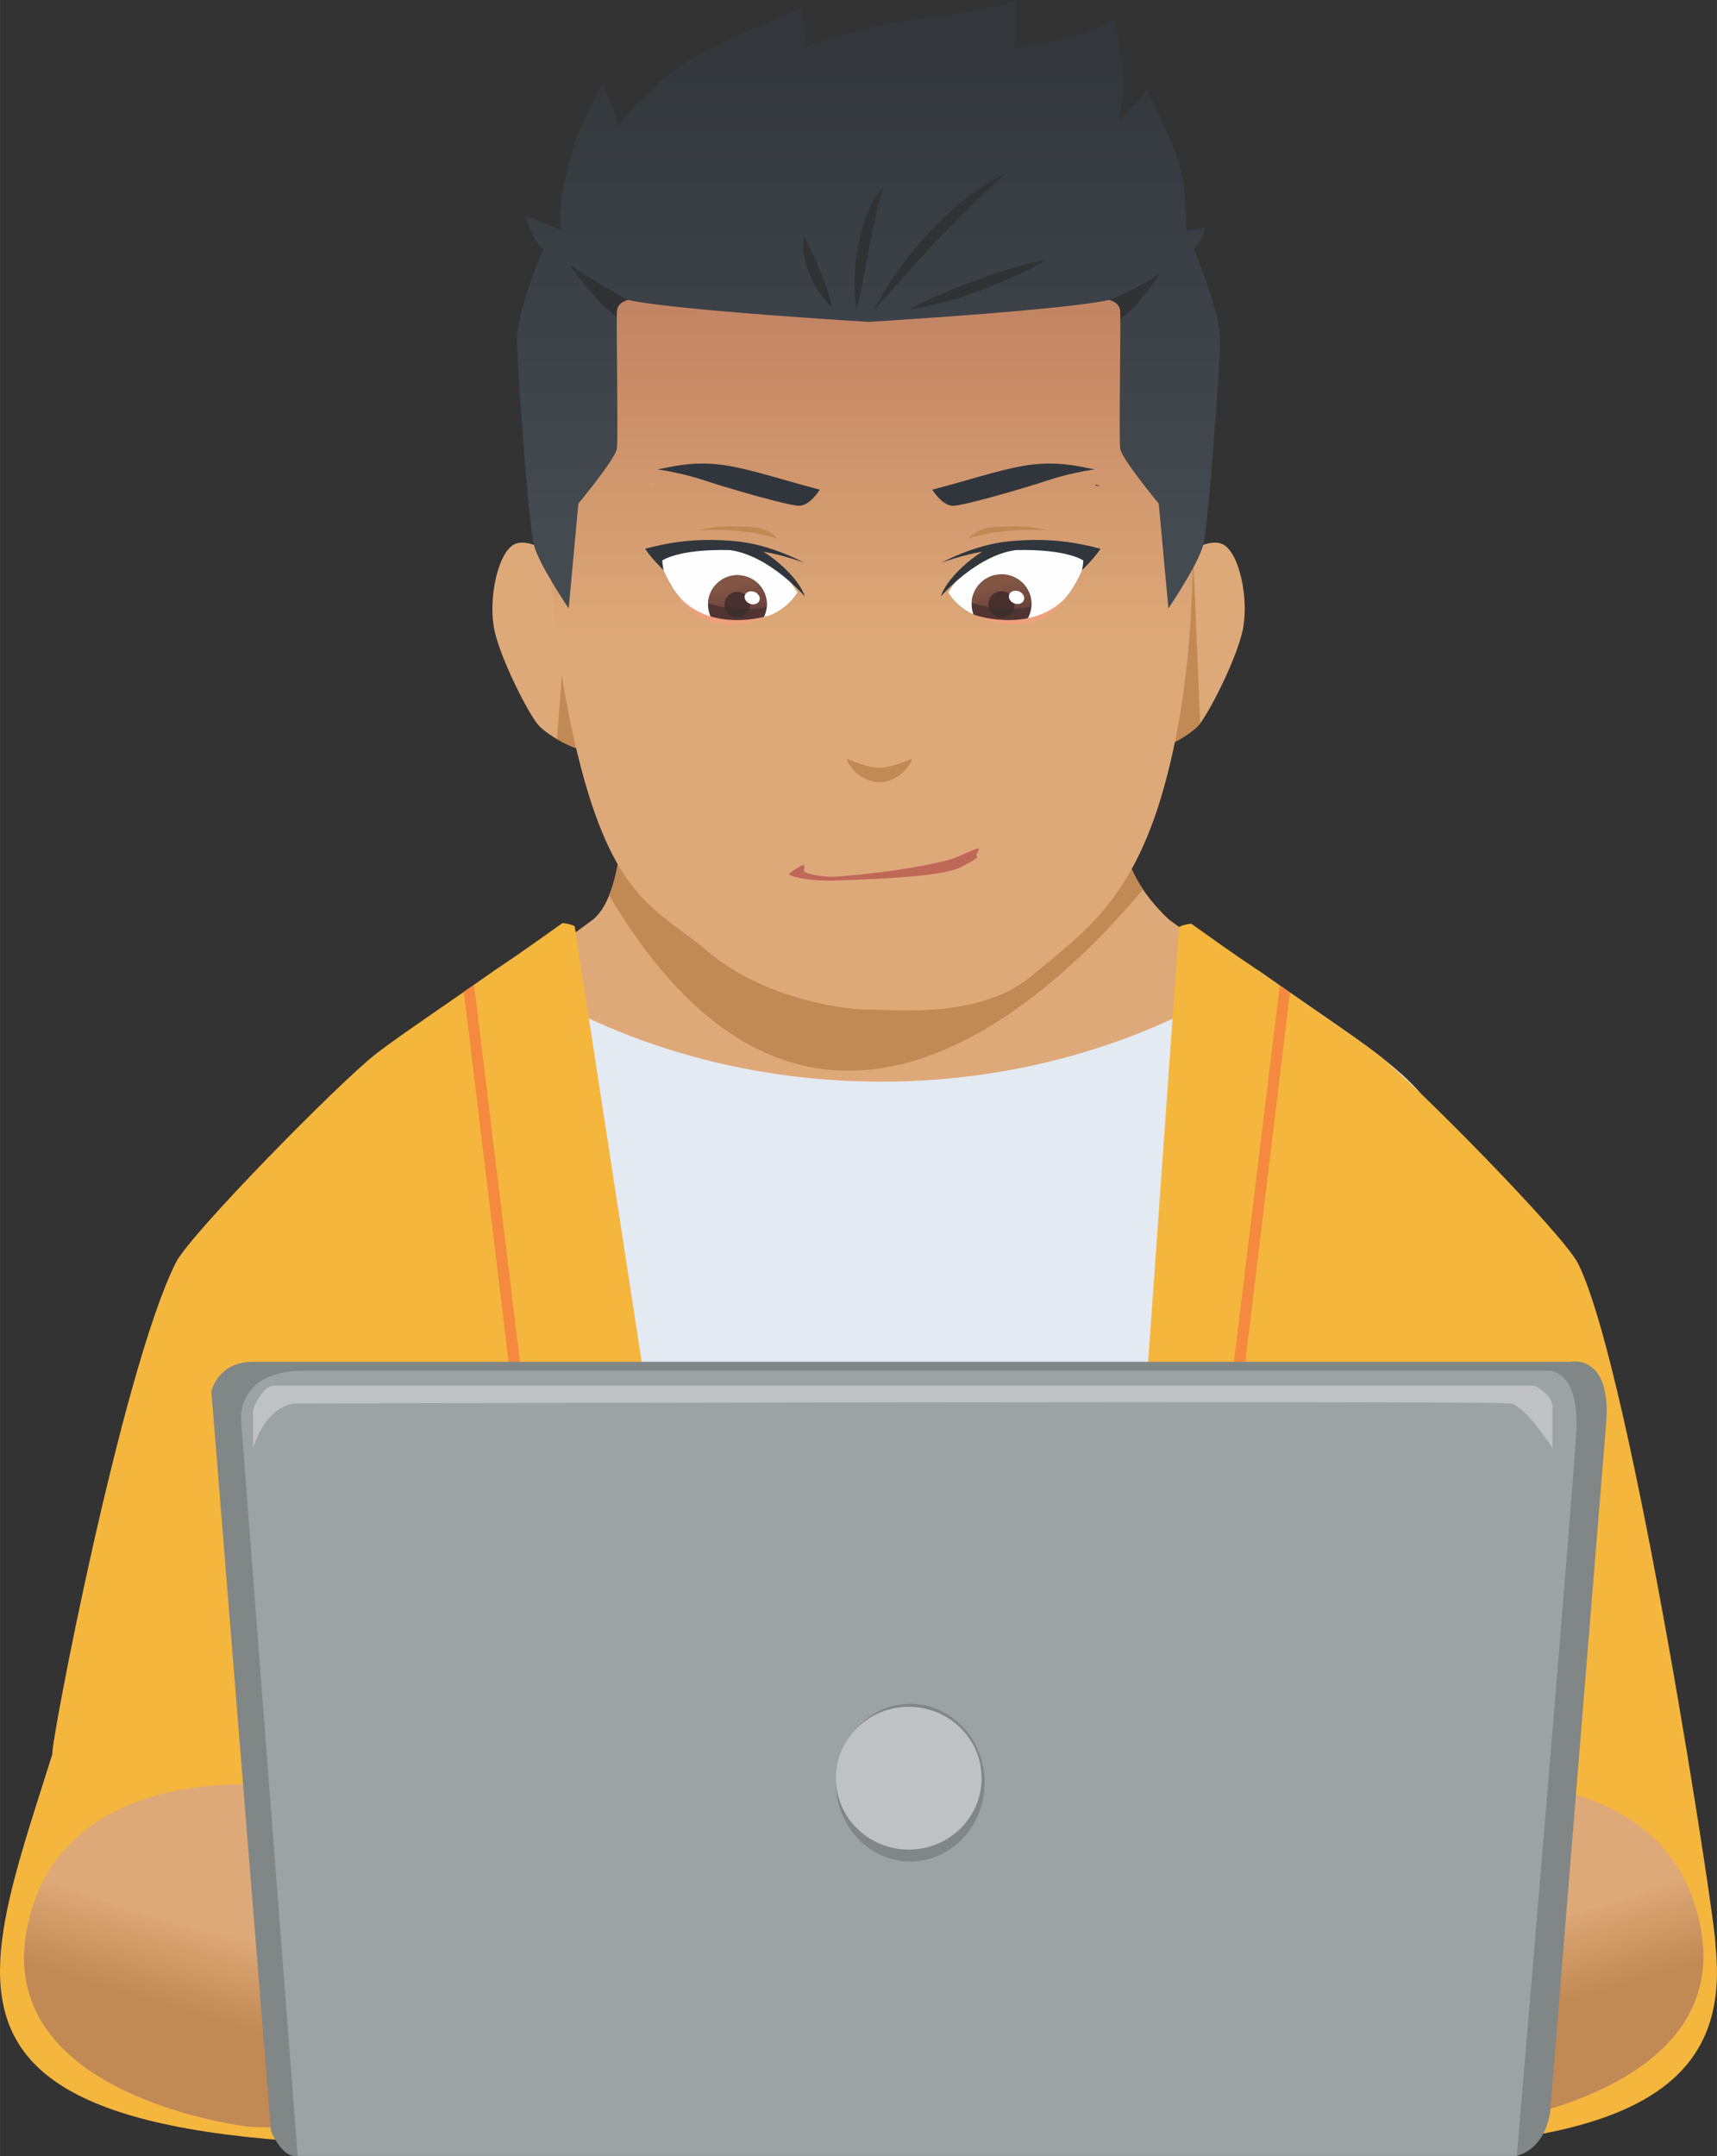 <?xml version="1.0" encoding="UTF-8"?>
<!DOCTYPE svg PUBLIC "-//W3C//DTD SVG 1.1//EN" "http://www.w3.org/Graphics/SVG/1.1/DTD/svg11.dtd">
<!-- Creator: CorelDRAW 2021 (64-Bit) -->
<svg xmlns="http://www.w3.org/2000/svg" xml:space="preserve" width="5.771in" height="7.246in" version="1.1" style="shape-rendering:geometricPrecision; text-rendering:geometricPrecision; image-rendering:optimizeQuality; fill-rule:evenodd; clip-rule:evenodd"
viewBox="0 0 359.06 450.85"
 xmlns:xlink="http://www.w3.org/1999/xlink"
 xmlns:xodm="http://www.corel.com/coreldraw/odm/2003">
 <rect x="0" y="0" width="359.06" height="450.85" fill="#333333" stroke="none"/>
 <defs>
  <style type="text/css">
   <![CDATA[
    .fil8 {fill:none}
    .fil13 {fill:none;fill-rule:nonzero}
    .fil6 {fill:#DEA978}
    .fil24 {fill:#DEA978}
    .fil7 {fill:#C18953}
    .fil25 {fill:#C18953}
    .fil28 {fill:#BFC1C3}
    .fil27 {fill:#9CA3A3}
    .fil1 {fill:#503431}
    .fil26 {fill:#818686}
    .fil29 {fill:#818686}
    .fil0 {fill:#FEFEFE;fill-rule:nonzero}
    .fil23 {fill:#F5893F;fill-rule:nonzero}
    .fil10 {fill:#F4B63D;fill-rule:nonzero}
    .fil19 {fill:#EFA07D;fill-rule:nonzero}
    .fil9 {fill:#E4EAF1;fill-rule:nonzero}
    .fil11 {fill:#DEA978;fill-rule:nonzero}
    .fil22 {fill:#BF6858;fill-rule:nonzero}
    .fil12 {fill:#C18953;fill-rule:nonzero}
    .fil17 {fill:#C5B4A2;fill-rule:nonzero}
    .fil3 {fill:#47302E;fill-rule:nonzero}
    .fil4 {fill:#3C2F2D;fill-rule:nonzero}
    .fil16 {fill:#303234;fill-rule:nonzero}
    .fil20 {fill:#303234;fill-rule:nonzero}
    .fil18 {fill:#30363C;fill-rule:nonzero}
    .fil15 {fill:url(#id8)}
    .fil14 {fill:url(#id9)}
    .fil5 {fill:url(#id10)}
    .fil2 {fill:url(#id11)}
    .fil21 {fill:url(#id12)}
   ]]>
  </style>
    <clipPath id="id0">
     <path d="M140.43 83.38c0,0 -10.95,45.08 -10.19,64.47 0.77,19.38 0.54,38.6 -6.12,44.36 -22.84,16.89 -35.51,24.76 -42.61,30.33 -7.11,5.57 -9.99,8.83 -12.87,14.59 -2.87,5.76 -10.33,21.8 -9.41,23.03 5.38,7.1 59.41,39.54 125,39.54 65.59,0 119.63,-32.44 125,-39.54 0.94,-1.23 -6.53,-17.27 -9.41,-23.03 -2.88,-5.76 -5.76,-9.02 -12.86,-14.59 -7.1,-5.57 -19.77,-13.44 -42.61,-30.33 -11.45,-10.89 -11.43,-21.82 -10.66,-41.21 0.77,-19.39 -5.66,-67.62 -5.66,-67.62l-87.62 0zm13.03 30.68c4.94,1.05 10.5,5.03 13.34,9.8 -2.01,3.41 -6.78,6.86 -15.62,6.25 -8.83,-0.61 -13.02,-11.35 -13.3,-13.69 2.23,-1.31 8.45,-2.84 15.57,-2.36zm58.13 0c-4.94,1.05 -10.5,5.03 -13.34,9.8 2.01,3.41 6.78,6.86 15.62,6.25 8.83,-0.61 13.02,-11.35 13.3,-13.69 -2.23,-1.31 -8.46,-2.84 -15.57,-2.36z"/>
    </clipPath>
    <clipPath id="id1" style="clip-rule:nonzero">
     <path d="M242.17 122.84c2.02,-5.66 10.27,-10.94 13.72,-8.93 3.46,2.02 5.37,11.9 3.93,18.14 -1.44,6.24 -7.19,17.46 -9.21,19.67 -2.02,2.2 -9.51,6.72 -14.1,5.47l5.66 -34.35z"/>
    </clipPath>
    <clipPath id="id2">
     <path d="M154.73 394.4l-99.63 -21.07c0,0 -43.16,-4.51 -49.56,30.45 -6.39,34.95 46.51,40.97 46.51,40.97 0,0 39.25,1.61 88.02,1.99 42.41,-5.11 14.66,-52.34 14.66,-52.34z"/>
    </clipPath>
      <mask id="id3">
  <linearGradient id="id4" gradientUnits="userSpaceOnUse" x1="92.05" y1="417.23" x2="86.69" y2="435.1">
   <stop offset="0" style="stop-opacity:0; stop-color:white"/>
   <stop offset="1" style="stop-opacity:1; stop-color:white"/>
  </linearGradient>
       <rect style="fill:url(#id4)" x="-19.32" y="391.98" width="203.54" height="69.68"/>
      </mask>
    <clipPath id="id5">
     <path d="M206.52 393.97l99.63 -21.07c0,0 43.16,-4.51 49.56,30.45 6.39,34.95 -46.51,40.97 -46.51,40.97 0,0 -39.25,1.61 -88.02,1.99 -42.41,-5.11 -14.66,-52.34 -14.66,-52.34z"/>
    </clipPath>
      <mask id="id6">
  <linearGradient id="id7" gradientUnits="userSpaceOnUse" x1="269.2" y1="416.8" x2="274.56" y2="434.67">
   <stop offset="0" style="stop-opacity:0; stop-color:white"/>
   <stop offset="1" style="stop-opacity:1; stop-color:white"/>
  </linearGradient>
       <rect style="fill:url(#id7)" x="177.03" y="391.55" width="203.54" height="69.68"/>
      </mask>
  <linearGradient id="id8" gradientUnits="userSpaceOnUse" x1="181.64" y1="8.52" x2="181.64" y2="111.14">
   <stop offset="0" style="stop-opacity:1; stop-color:#33373C"/>
   <stop offset="1" style="stop-opacity:1; stop-color:#434A50"/>
  </linearGradient>
  <linearGradient id="id9" gradientUnits="userSpaceOnUse" x1="181.92" y1="135.2" x2="181.92" y2="33.9">
   <stop offset="0" style="stop-opacity:1; stop-color:#DEA978"/>
   <stop offset="1" style="stop-opacity:1; stop-color:#B6755A"/>
  </linearGradient>
  <linearGradient id="id10" gradientUnits="userSpaceOnUse" x1="153.08" y1="122.29" x2="154.85" y2="131.05">
   <stop offset="0" style="stop-opacity:1; stop-color:#835644"/>
   <stop offset="1" style="stop-opacity:1; stop-color:#5C3937"/>
  </linearGradient>
  <linearGradient id="id11" gradientUnits="userSpaceOnUse" xlink:href="#id10" x1="208.29" y1="122.14" x2="210.1" y2="131.06">
  </linearGradient>
  <linearGradient id="id12" gradientUnits="userSpaceOnUse" x1="182.52" y1="134.08" x2="182.52" y2="47.31">
   <stop offset="0" style="stop-opacity:1; stop-color:#E0A884"/>
   <stop offset="1" style="stop-opacity:1; stop-color:#D7815F"/>
  </linearGradient>
 </defs>
 <g id="Layer_x0020_1">
  <g id="_2203845276880">
   <path class="fil0" d="M211.59 114.07c-4.94,1.05 -10.5,5.03 -13.34,9.8 2.01,3.41 6.78,6.86 15.62,6.25 8.83,-0.61 13.02,-11.35 13.3,-13.69 -2.23,-1.31 -8.46,-2.84 -15.57,-2.36z"/>
   <g>
    <g>
     <path class="fil1" d="M209.45 120.11c3.46,0 6.26,2.77 6.26,6.19 0,0.84 -0.17,1.65 -0.48,2.38 -0.1,0.26 -0.22,0.51 -0.35,0.75l-0.03 0.01c-1.09,1.82 -3.1,3.05 -5.39,3.05 -2.45,0 -4.57,-1.39 -5.6,-3.41l-0.07 -0.03c-0.21,-0.46 -0.38,-0.95 -0.48,-1.46 -0.08,-0.41 -0.12,-0.83 -0.12,-1.27 0,-0.04 0.01,-0.08 0.01,-0.11 0.06,-3.37 2.84,-6.08 6.26,-6.08z"/>
     <g>
      <path class="fil2" d="M208.2 120.22c0.43,-0.09 0.87,-0.13 1.33,-0.12 3.45,0.05 6.21,2.91 6.16,6.38 -0.02,1.08 -0.32,2.07 -0.81,2.95 -0.97,0.3 -2.01,0.58 -3.11,0.8 -0.62,0.13 -1.26,0.23 -1.92,0.32 -1.92,-0.02 -4.06,-0.57 -6.07,-1.52 -0.21,-0.46 -0.38,-0.95 -0.48,-1.46 0.1,0.51 0.27,1 0.48,1.46 2.01,0.94 4.15,1.5 6.07,1.52 0.66,-0.09 1.3,-0.2 1.92,-0.32 1.1,-0.22 2.14,-0.5 3.11,-0.8 0.43,-0.78 0.71,-1.65 0.78,-2.59 -0.1,0.02 -0.2,0.04 -0.3,0.06 -1.15,0.23 -2.28,0.36 -3.36,0.4 0.1,-0.27 0.15,-0.57 0.16,-0.88 0.02,-1.51 -1.18,-2.75 -2.68,-2.77 -0.2,-0 -0.39,0.02 -0.58,0.05 -1.23,0.25 -2.16,1.33 -2.18,2.64 -0,0.21 0.02,0.41 0.06,0.6 -1.49,-0.26 -2.72,-0.61 -3.57,-0.89 -0.01,0.08 -0.03,0.15 -0.03,0.24 0.04,-3.02 2.19,-5.51 5.01,-6.08z"/>
      <path class="fil3" d="M212.15 126.44c0.02,-1.51 -1.18,-2.75 -2.68,-2.77 -1.5,-0.02 -2.73,1.18 -2.75,2.69 -0.02,1.51 1.18,2.75 2.68,2.77 1.5,0.02 2.73,-1.19 2.75,-2.7z"/>
      <path class="fil0" d="M211.04 124.34c-0.26,0.7 0.22,1.52 1.07,1.84 0.85,0.32 1.75,0.01 2.01,-0.69 0.26,-0.7 -0.22,-1.52 -1.07,-1.84 -0.85,-0.32 -1.75,-0.01 -2.01,0.69z"/>
     </g>
    </g>
    <path class="fil4" d="M206.78 126.96c1.51,0.26 3.29,0.43 5.22,0.35 -0.32,0.9 -1.08,1.58 -2.02,1.77 -0.18,0.04 -0.38,0.06 -0.57,0.05 -1.3,-0.02 -2.36,-0.95 -2.62,-2.17z"/>
   </g>
   <path class="fil0" d="M153.46 114.07c4.94,1.05 10.5,5.03 13.34,9.8 -2.01,3.41 -6.78,6.86 -15.62,6.25 -8.83,-0.61 -13.02,-11.35 -13.3,-13.69 2.23,-1.31 8.45,-2.84 15.57,-2.36z"/>
   <g>
    <g>
     <path class="fil1" d="M154.22 120.29c3.4,0 6.15,2.72 6.15,6.08 0,0.83 -0.17,1.62 -0.47,2.34 -0.1,0.25 -0.22,0.5 -0.35,0.73l-0.03 0.01c-1.07,1.79 -3.05,3 -5.3,3 -2.41,0 -4.49,-1.37 -5.5,-3.36l-0.07 -0.03c-0.21,-0.45 -0.37,-0.93 -0.47,-1.44 -0.08,-0.4 -0.12,-0.82 -0.12,-1.25 0,-0.04 0.01,-0.07 0.01,-0.11 0.06,-3.31 2.79,-5.98 6.15,-5.98z"/>
     <g>
      <path class="fil5" d="M152.99 120.4c0.42,-0.09 0.86,-0.13 1.3,-0.12 3.4,0.05 6.11,2.86 6.06,6.28 -0.02,1.06 -0.32,2.03 -0.79,2.9 -0.95,0.3 -1.97,0.57 -3.06,0.79 -0.61,0.12 -1.24,0.23 -1.89,0.32 -1.88,-0.02 -3.99,-0.56 -5.97,-1.49 -0.21,-0.45 -0.37,-0.93 -0.47,-1.44 0.1,0.5 0.26,0.98 0.47,1.44 1.98,0.93 4.08,1.47 5.97,1.49 0.65,-0.09 1.28,-0.19 1.89,-0.32 1.08,-0.22 2.11,-0.49 3.06,-0.79 0.42,-0.77 0.69,-1.62 0.76,-2.54 -0.1,0.02 -0.2,0.04 -0.29,0.06 -1.13,0.23 -2.24,0.35 -3.31,0.4 0.09,-0.27 0.15,-0.56 0.15,-0.86 0.02,-1.48 -1.16,-2.7 -2.63,-2.73 -0.19,-0 -0.38,0.02 -0.57,0.05 -1.21,0.24 -2.12,1.31 -2.14,2.6 -0,0.2 0.02,0.4 0.06,0.59 -1.46,-0.25 -2.67,-0.6 -3.51,-0.87 -0.01,0.08 -0.03,0.15 -0.03,0.23 0.04,-2.97 2.15,-5.42 4.93,-5.98z"/>
      <path class="fil3" d="M156.87 126.51c0.02,-1.48 -1.16,-2.7 -2.63,-2.73 -1.47,-0.02 -2.69,1.17 -2.71,2.65 -0.02,1.49 1.16,2.71 2.63,2.73 1.47,0.02 2.69,-1.17 2.71,-2.65z"/>
      <path class="fil0" d="M155.78 124.45c-0.26,0.68 0.21,1.49 1.05,1.81 0.84,0.31 1.72,0.01 1.98,-0.68 0.26,-0.69 -0.21,-1.49 -1.05,-1.81 -0.84,-0.31 -1.72,-0.01 -1.98,0.67z"/>
     </g>
    </g>
    <path class="fil4" d="M151.59 127.03c1.48,0.26 3.23,0.43 5.13,0.34 -0.31,0.88 -1.07,1.55 -1.99,1.74 -0.18,0.04 -0.37,0.05 -0.56,0.05 -1.27,-0.02 -2.33,-0.93 -2.58,-2.13z"/>
   </g>
   <path class="fil6" d="M140.43 83.38c0,0 -10.95,45.08 -10.19,64.47 0.77,19.38 0.54,38.6 -6.12,44.36 -22.84,16.89 -35.51,24.76 -42.61,30.33 -7.11,5.57 -9.99,8.83 -12.87,14.59 -2.87,5.76 -10.33,21.8 -9.41,23.03 5.38,7.1 59.41,39.54 125,39.54 65.59,0 119.63,-32.44 125,-39.54 0.94,-1.23 -6.53,-17.27 -9.41,-23.03 -2.88,-5.76 -5.76,-9.02 -12.86,-14.59 -7.1,-5.57 -19.77,-13.44 -42.61,-30.33 -11.45,-10.89 -11.43,-21.82 -10.66,-41.21 0.77,-19.39 -5.66,-67.62 -5.66,-67.62l-87.62 0zm13.03 30.68c4.94,1.05 10.5,5.03 13.34,9.8 -2.01,3.41 -6.78,6.86 -15.62,6.25 -8.83,-0.61 -13.02,-11.35 -13.3,-13.69 2.23,-1.31 8.45,-2.84 15.57,-2.36zm58.13 0c-4.94,1.05 -10.5,5.03 -13.34,9.8 2.01,3.41 6.78,6.86 15.62,6.25 8.83,-0.61 13.02,-11.35 13.3,-13.69 -2.23,-1.31 -8.46,-2.84 -15.57,-2.36z"/>
   <g style="clip-path:url(#id0)">
    <g>
     <path id="_1" class="fil7" d="M120.43 172.54l128.79 0c0,0 -70.51,108.47 -124.43,10.16 -53.92,-98.31 -4.36,-10.16 -4.36,-10.16z"/>
    </g>
   </g>
   <path class="fil8" d="M140.43 83.38c0,0 -10.95,45.08 -10.19,64.47 0.77,19.38 0.54,38.6 -6.12,44.36 -22.84,16.89 -35.51,24.76 -42.61,30.33 -7.11,5.57 -9.99,8.83 -12.87,14.59 -2.87,5.76 -10.33,21.8 -9.41,23.03 5.38,7.1 59.41,39.54 125,39.54 65.59,0 119.63,-32.44 125,-39.54 0.94,-1.23 -6.53,-17.27 -9.41,-23.03 -2.88,-5.76 -5.76,-9.02 -12.86,-14.59 -7.1,-5.57 -19.77,-13.44 -42.61,-30.33 -11.45,-10.89 -11.43,-21.82 -10.66,-41.21 0.77,-19.39 -5.66,-67.62 -5.66,-67.62l-87.62 0zm13.03 30.68c4.94,1.05 10.5,5.03 13.34,9.8 -2.01,3.41 -6.78,6.86 -15.62,6.25 -8.83,-0.61 -13.02,-11.35 -13.3,-13.69 2.23,-1.31 8.45,-2.84 15.57,-2.36zm58.13 0c-4.94,1.05 -10.5,5.03 -13.34,9.8 2.01,3.41 6.78,6.86 15.62,6.25 8.83,-0.61 13.02,-11.35 13.3,-13.69 -2.23,-1.31 -8.46,-2.84 -15.57,-2.36z"/>
   <path class="fil9" d="M288.4 220.72c-3.14,-2.46 -7.22,-5.27 -12.87,-9.17 -3.46,-2.39 -7.56,-5.21 -12.32,-8.57 -21.78,14.53 -49.18,23.21 -78.96,23.21 -29.78,0 -57.18,-8.68 -78.96,-23.21 -4.75,3.35 -8.83,6.17 -12.28,8.55 -5.67,3.92 -9.77,6.74 -12.91,9.2 -7.42,5.82 -10.45,9.26 -13.5,15.37 -11.31,22.62 -9.95,191.36 -9.3,192.21 6.06,8 76.26,17.33 124.46,20.19 65.29,0 90.48,-3.42 125.64,-5.98 0.64,-0.85 5.83,-183.79 -5.49,-206.42 -3.06,-6.11 -6.08,-9.55 -13.5,-15.37z"/>
   <path class="fil10" d="M117.62 193.02c-3.52,2.52 -9,6.45 -14.08,9.82 -4.75,3.35 -8.83,6.17 -12.28,8.55 -5.67,3.92 -9.76,6.74 -12.9,9.2 -7.42,5.82 -38.56,37.38 -41.62,43.49 -11.31,22.62 -26.42,101.82 -25.78,102.67 -18.42,58.87 -36.16,92.19 147.99,79.04l-38.77 -252.08c0,0 -0.8,-0.51 -2.56,-0.69z"/>
   <path class="fil11" d="M121.11 122.84c-2.02,-5.66 -10.27,-10.94 -13.72,-8.93 -3.46,2.02 -5.38,11.9 -3.94,18.14 1.44,6.24 7.19,17.46 9.21,19.67 2.01,2.2 9.5,6.72 14.11,5.47l-5.66 -34.35z"/>
   <path class="fil12" d="M119.09 119.37c0.88,1.1 1.59,2.27 2.02,3.47l5.66 34.35c-2.98,0.81 -7.14,-0.79 -10.27,-2.61l2.59 -35.21z"/>
   <path class="fil11" d="M242.17 122.84c2.02,-5.66 10.27,-10.94 13.72,-8.93 3.46,2.02 5.37,11.9 3.93,18.14 -1.44,6.24 -7.19,17.46 -9.21,19.67 -2.02,2.2 -9.51,6.72 -14.1,5.47l5.66 -34.35z"/>
   <g style="clip-path:url(#id1)">
    <g>
     <path id="_1_0" class="fil12" d="M249.62 118.59c-0.88,1.1 -7.02,3.05 -7.45,4.25l-5.66 34.35c2.97,0.81 11.46,-1.7 14.58,-3.52l-1.48 -35.08z"/>
    </g>
   </g>
   <path class="fil13" d="M242.17 122.84c2.02,-5.66 10.27,-10.94 13.72,-8.93 3.46,2.02 5.37,11.9 3.93,18.14 -1.44,6.24 -7.19,17.46 -9.21,19.67 -2.02,2.2 -9.51,6.72 -14.1,5.47l5.66 -34.35z"/>
   <path class="fil14" d="M181.64 14.78c-58.24,0 -67.23,39.54 -67.23,62.19 0,22.65 -1,52.79 7.07,83.5 7.42,28.23 16.18,29.74 26.88,38.76 10.69,9.02 26.81,11.9 33.28,11.9 6.46,0 23.52,1.88 34.23,-7.15 10.7,-9.02 21.42,-15.72 28.09,-41.35 8.08,-30.71 4.91,-63.01 4.91,-85.66 0,-22.65 -8.98,-62.19 -67.23,-62.19zm-28.18 99.29c4.94,1.05 10.5,5.03 13.34,9.8 -2.01,3.41 -6.78,6.86 -15.62,6.25 -8.83,-0.61 -13.02,-11.35 -13.3,-13.69 2.23,-1.31 8.45,-2.84 15.57,-2.36zm58.13 0c-4.94,1.05 -10.5,5.03 -13.34,9.8 2.01,3.41 6.78,6.86 15.62,6.25 8.83,-0.61 13.02,-11.35 13.3,-13.69 -2.23,-1.31 -8.46,-2.84 -15.57,-2.36z"/>
   <path class="fil15" d="M249.67 52.06c0,0 5.47,12.95 5.47,18.86 0,5.9 -2.44,38.86 -3.51,43.01 -1.07,4.14 -7.29,13.29 -7.29,13.29l-2.02 -21.91c0,0 -7.78,-9.36 -8.06,-11.51 -0.29,-2.16 0.14,-26.92 0,-28.79 -0.14,-1.87 -2.3,-2.3 -2.3,-2.3 -9.36,2.15 -50.33,4.6 -50.33,4.6 0,0 -40.98,-2.45 -50.33,-4.6 0,0 -2.16,0.43 -2.3,2.3 -0.14,1.87 0.29,26.63 0,28.79 -0.29,2.16 -8.06,11.51 -8.06,11.51l-2.02 21.91c0,0 -6.23,-9.15 -7.29,-13.29 -1.06,-4.15 -3.51,-37.11 -3.51,-43.01 0,-5.9 5.47,-18.86 5.47,-18.86 -2.35,-1.58 -3.7,-6.96 -3.7,-6.96l7.3 2.88c-0.38,-6.53 1.34,-12.1 2.59,-16.79 1.24,-4.71 6.14,-13.63 6.14,-13.63 0,0 3.07,6.04 3.36,9.02 2.69,-4.32 9.98,-11.23 16.12,-14.78 6.14,-3.55 22.26,-10.07 22.26,-10.07 0,0 0.77,4.99 0.49,8.25 5.56,-2.31 16.12,-5.09 23.32,-5.95 7.2,-0.87 19.29,-2.78 21.02,-4.03 0.29,7.01 -0.48,10.08 -0.48,10.08 0,0 11.7,-1.91 15.83,-3.55 4.13,-1.63 5.09,-2.4 5.09,-2.4 0,0 3.17,10.46 1.06,21.02 3.45,-3.07 5.85,-6.24 5.85,-6.24 0,0 7,12.77 7.68,19.67 0.67,6.91 0.57,9.69 0.57,9.69l3.94 -0.58c0,0 -0.78,2.78 -2.36,4.37z"/>
   <path class="fil16" d="M182.89 64.69c0,0 1.06,-2.3 3.11,-5.47 2.03,-3.19 5.1,-7.19 8.55,-10.87 1.82,-1.75 3.5,-3.64 5.36,-5.11 1.85,-1.49 3.51,-2.94 5.11,-3.96 3.22,-2.02 5.42,-3.2 5.42,-3.2 0,0 -1.8,1.8 -4.58,4.26 -0.72,0.58 -1.39,1.35 -2.16,2.09 -0.77,0.74 -1.56,1.52 -2.39,2.34 -0.86,0.77 -1.66,1.67 -2.5,2.54 -0.84,0.88 -1.7,1.76 -2.56,2.66 -0.9,0.85 -1.68,1.82 -2.51,2.71 -0.83,0.89 -1.65,1.77 -2.44,2.62 -1.55,1.74 -3,3.36 -4.24,4.75 -2.51,2.79 -4.19,4.66 -4.19,4.66z"/>
   <path class="fil16" d="M179.1 64.69c0,0 -0.3,-1.66 -0.37,-4.18 -0.05,-1.25 -0.01,-2.71 0.11,-4.28 0.06,-1.57 0.38,-3.22 0.62,-4.87 0.3,-1.65 0.77,-3.28 1.21,-4.79 0.21,-0.76 0.56,-1.46 0.83,-2.13 0.27,-0.67 0.55,-1.3 0.82,-1.87 0.25,-0.58 0.65,-1.05 0.93,-1.48 0.3,-0.42 0.56,-0.79 0.77,-1.09 0.43,-0.6 0.7,-0.91 0.7,-0.91 0,0 -0.09,0.43 -0.3,1.13 -0.1,0.34 -0.23,0.77 -0.37,1.25 -0.12,0.49 -0.34,0.99 -0.46,1.59 -0.23,1.22 -0.58,2.58 -0.92,4.06 -0.23,1.51 -0.65,3.07 -0.89,4.68 -0.3,1.6 -0.6,3.21 -0.88,4.71 -0.3,1.51 -0.58,2.92 -0.82,4.13 -0.54,2.42 -0.97,4.06 -0.97,4.06z"/>
   <path class="fil16" d="M174.01 64.17c0,0 -0.83,-0.66 -1.82,-1.86 -0.99,-1.19 -2.04,-2.94 -2.87,-4.81 -0.35,-0.97 -0.72,-1.92 -0.94,-2.86 -0.2,-0.95 -0.36,-1.84 -0.42,-2.62 -0.01,-1.59 0.16,-2.61 0.16,-2.61 0,0 0.56,0.93 1.15,2.28 0.68,1.34 1.46,3.1 2.21,4.9 0.77,1.79 1.44,3.65 1.89,5.09 0.42,1.45 0.63,2.49 0.63,2.49z"/>
   <path class="fil16" d="M190.2 64.69c0,0 1.68,-0.96 4.28,-2.17 2.61,-1.19 6.15,-2.6 9.68,-3.97 3.55,-1.31 7.17,-2.45 9.95,-3.16 2.78,-0.7 4.7,-1.03 4.7,-1.03 0,0 -1.64,1 -4.21,2.29 -2.57,1.27 -6.08,2.78 -9.65,4.12 -1.8,0.63 -3.58,1.31 -5.3,1.8 -1.72,0.49 -3.33,0.91 -4.73,1.23 -2.8,0.62 -4.72,0.89 -4.72,0.89z"/>
   <path class="fil16" d="M242.46 57.24c-4.96,3.4 -10.49,5.47 -10.49,5.47 0,0 2.16,0.43 2.3,2.3 0.02,0.24 0.02,0.83 0.03,1.71 4.69,-3.36 8.16,-9.48 8.16,-9.48z"/>
   <path class="fil16" d="M128.97 66.33c0.01,-0.63 0.01,-1.12 0.03,-1.31 0.14,-1.87 2.3,-2.3 2.3,-2.3 0,0 -8.83,-4.82 -12.26,-7.56 0,0 4.62,7.17 9.93,11.17z"/>
   <path class="fil12" d="M183.89 163.58c3.63,0 6.54,-3.28 6.8,-4.92 -1.12,0.48 -4.39,1.88 -6.8,1.88 -2.41,0 -5.67,-1.4 -6.8,-1.88 0.25,1.64 3.16,4.92 6.8,4.92z"/>
   <path class="fil17" d="M203.94 121.45c-0,-0 -0,-0.01 -0,-0.02 -0.12,-0.57 -0.18,-1.14 -0.18,-1.71 0,0.56 0.06,1.13 0.18,1.71 0,0 0,0.01 0,0.02z"/>
   <path class="fil18" d="M196.72 124.76c0,0 7.35,-8.6 15.7,-9.73 10.89,-0.26 14.13,2.19 14.13,2.19 0,0.53 -0.26,2.01 -0.26,2.01 0,0 2.76,-2.71 3.85,-4.48 -6.04,-1.6 -11.68,-2.26 -19.07,-1.56 -7.39,0.7 -14.13,4.46 -14.13,4.46 0,0 4.56,-1.68 8.47,-2.27 -2.53,1.51 -7.34,5.45 -8.68,9.38z"/>
   <path class="fil19" d="M203.31 128.41c1.74,0.73 13.22,3.92 19.97,-3.9 -1.58,3.2 -8.91,9.48 -19.97,3.9z"/>
   <path class="fil12" d="M202.38 112.62c0,0 6.89,-2.36 16.73,-1.71 -5.12,-1.44 -12.07,-0.61 -12.68,-0.57 -0.61,0.04 -2.84,1.09 -4.05,2.27z"/>
   <path class="fil18" d="M168.33 124.76c0,0 -7.35,-8.6 -15.71,-9.73 -10.89,-0.26 -14.13,2.19 -14.13,2.19 0,0.53 0.26,2.01 0.26,2.01 0,0 -2.76,-2.71 -3.85,-4.48 6.04,-1.6 11.68,-2.26 19.07,-1.56 7.39,0.7 14.13,4.46 14.13,4.46 0,0 -4.56,-1.68 -8.46,-2.27 2.53,1.51 7.34,5.45 8.68,9.38z"/>
   <path class="fil19" d="M161.74 128.41c-1.74,0.73 -13.22,3.92 -19.97,-3.9 1.58,3.2 8.91,9.48 19.97,3.9z"/>
   <path class="fil12" d="M162.67 112.62c0,0 -6.89,-2.36 -16.73,-1.71 5.12,-1.44 12.07,-0.61 12.69,-0.57 0.61,0.04 2.84,1.09 4.04,2.27z"/>
   <path class="fil20" d="M230.13 101.64c0,0 -0.36,-0.02 -0.98,-0.06l-0.07 -0.26c0.67,0.19 1.05,0.32 1.05,0.32z"/>
   <path class="fil21" d="M134.91 101.64c0,0 0.67,-0.22 1.78,-0.52 -0.04,0.14 -0.08,0.29 -0.13,0.43 -1.03,0.05 -1.66,0.09 -1.66,0.09z"/>
   <path class="fil22" d="M167.86 180.91c-0.53,0.14 -2.71,1.57 -2.85,1.9 -0.14,0.33 3.85,1.52 9.61,1.33 19.41,-0.62 24.35,-1.75 26.59,-2.94 2.24,-1.19 3.56,-1.96 3.08,-2.16 -0.48,-0.19 1.06,-1.87 0.06,-1.59 -1,0.29 -3.23,1.4 -4.99,2.06 -1.76,0.67 -10.95,2.81 -24.51,3.81 -3.09,0.23 -6.9,-0.81 -6.75,-1.19 0.14,-0.38 0.27,-1.37 -0.24,-1.24z"/>
   <g>
    <path class="fil18" d="M194.96 102.4c0,0 2.09,3.42 4.39,3.37 2.3,-0.05 15.03,-3.73 19.51,-5.24 4.47,-1.51 9.01,-2.23 10.02,-2.38 -2.36,-0.4 -6.05,-1.48 -11.38,-1.15 -6.07,0.37 -13.39,3.02 -22.54,5.4z"/>
    <path class="fil18" d="M171.44 102.4c0,0 -2.09,3.42 -4.39,3.37 -2.3,-0.05 -15.03,-3.73 -19.51,-5.24 -4.47,-1.51 -9.01,-2.23 -10.02,-2.38 2.36,-0.4 6.05,-1.48 11.38,-1.15 6.07,0.37 13.39,3.02 22.54,5.4z"/>
   </g>
   <path class="fil23" d="M97 207.43l23.56 194.83c0.8,0.28 1.68,-0.29 2.49,-0.02l-23.92 -196.3c-0.72,0.51 -1.45,1.02 -2.14,1.49z"/>
   <path class="fil10" d="M249.13 193.16c3.52,2.52 9,6.45 14.08,9.82 4.75,3.35 8.83,6.17 12.28,8.55 5.67,3.92 9.76,6.74 12.9,9.2 7.42,5.82 38.56,37.38 41.62,43.49 11.31,22.62 29.37,141.64 28.73,142.49 3.6,33.57 -22.27,49.5 -130.13,39.54l17.96 -252.4c0,0 0.8,-0.51 2.56,-0.69z"/>
   <path class="fil23" d="M269.76 207.56l-23.56 194.83c-0.8,0.28 -1.68,-0.29 -2.49,-0.02l23.92 -196.3c0.72,0.51 1.45,1.02 2.14,1.49z"/>
   <path class="fil24" d="M154.73 394.4l-99.63 -21.07c0,0 -43.16,-4.51 -49.56,30.45 -6.39,34.95 46.51,40.97 46.51,40.97 0,0 39.25,1.61 88.02,1.99 42.41,-5.11 14.66,-52.34 14.66,-52.34z"/>
   <g style="clip-path:url(#id2)">
    <g>
     <path id="_1_1" class="fil25" style="mask:url(#id3)" d="M7.87 392.08c0,0 58.61,30.48 176.25,15.77 0,0 -4.26,66.28 -105.71,51.57 -101.45,-14.71 -97.61,-38.15 -97.61,-38.15l27.07 -29.2z"/>
    </g>
   </g>
   <path class="fil8" d="M154.73 394.4l-99.63 -21.07c0,0 -43.16,-4.51 -49.56,30.45 -6.39,34.95 46.51,40.97 46.51,40.97 0,0 39.25,1.61 88.02,1.99 42.41,-5.11 14.66,-52.34 14.66,-52.34z"/>
   <path class="fil24" d="M206.52 393.97l99.63 -21.07c0,0 43.16,-4.51 49.56,30.45 6.39,34.95 -46.51,40.97 -46.51,40.97 0,0 -39.25,1.61 -88.02,1.99 -42.41,-5.11 -14.66,-52.34 -14.66,-52.34z"/>
   <g style="clip-path:url(#id5)">
    <g>
     <path id="_1_2" class="fil25" style="mask:url(#id6)" d="M353.39 391.65c0,0 -58.61,30.48 -176.25,15.77 0,0 4.26,66.28 105.71,51.57 101.45,-14.71 97.61,-38.15 97.61,-38.15l-27.07 -29.2z"/>
    </g>
   </g>
   <path class="fil8" d="M206.52 393.97l99.63 -21.07c0,0 43.16,-4.51 49.56,30.45 6.39,34.95 -46.51,40.97 -46.51,40.97 0,0 -39.25,1.61 -88.02,1.99 -42.41,-5.11 -14.66,-52.34 -14.66,-52.34z"/>
   <g>
    <path class="fil26" d="M56.67 445.63l-12.47 -154.63c0,0 1.24,-6.22 8.71,-6.22 7.46,0 275.5,0 275.5,0 0,0 8.71,-1.87 7.46,13.06 -1.24,14.93 -11.71,144.03 -11.71,144.03 -0.64,3.46 -2.31,7.54 -6.88,8.96l-255.43 0c-1.94,0.28 -4.05,-2.47 -5.18,-5.2z"/>
    <path class="fil27" d="M62.24 450.83l-11.82 -153.61c0,0 -1.24,-10.57 13.06,-10.57 14.3,0 260.57,0 260.57,0 0,0 6.22,0 5.6,12.44 -0.62,12.44 -12.44,151.74 -12.44,151.74l-254.98 0z"/>
    <path class="fil28" d="M52.91 302.82l0 -8.08c0,0 1.87,-4.97 4.35,-4.97 2.49,0 263.68,0 263.68,0 0,0 3.73,1.86 3.73,4.35 0,2.49 0,8.71 0,8.71 0,0 -5.6,-8.71 -8.71,-9.33 -3.11,-0.62 -254.35,0 -254.35,0 0,0 -5.6,0 -8.71,9.33z"/>
    <g>
     <ellipse class="fil29" cx="190.35" cy="372.78" rx="15.55" ry="16.48"/>
     <ellipse class="fil28" cx="190.04" cy="371.85" rx="15.24" ry="14.93"/>
    </g>
   </g>
  </g>
 </g>
</svg>
